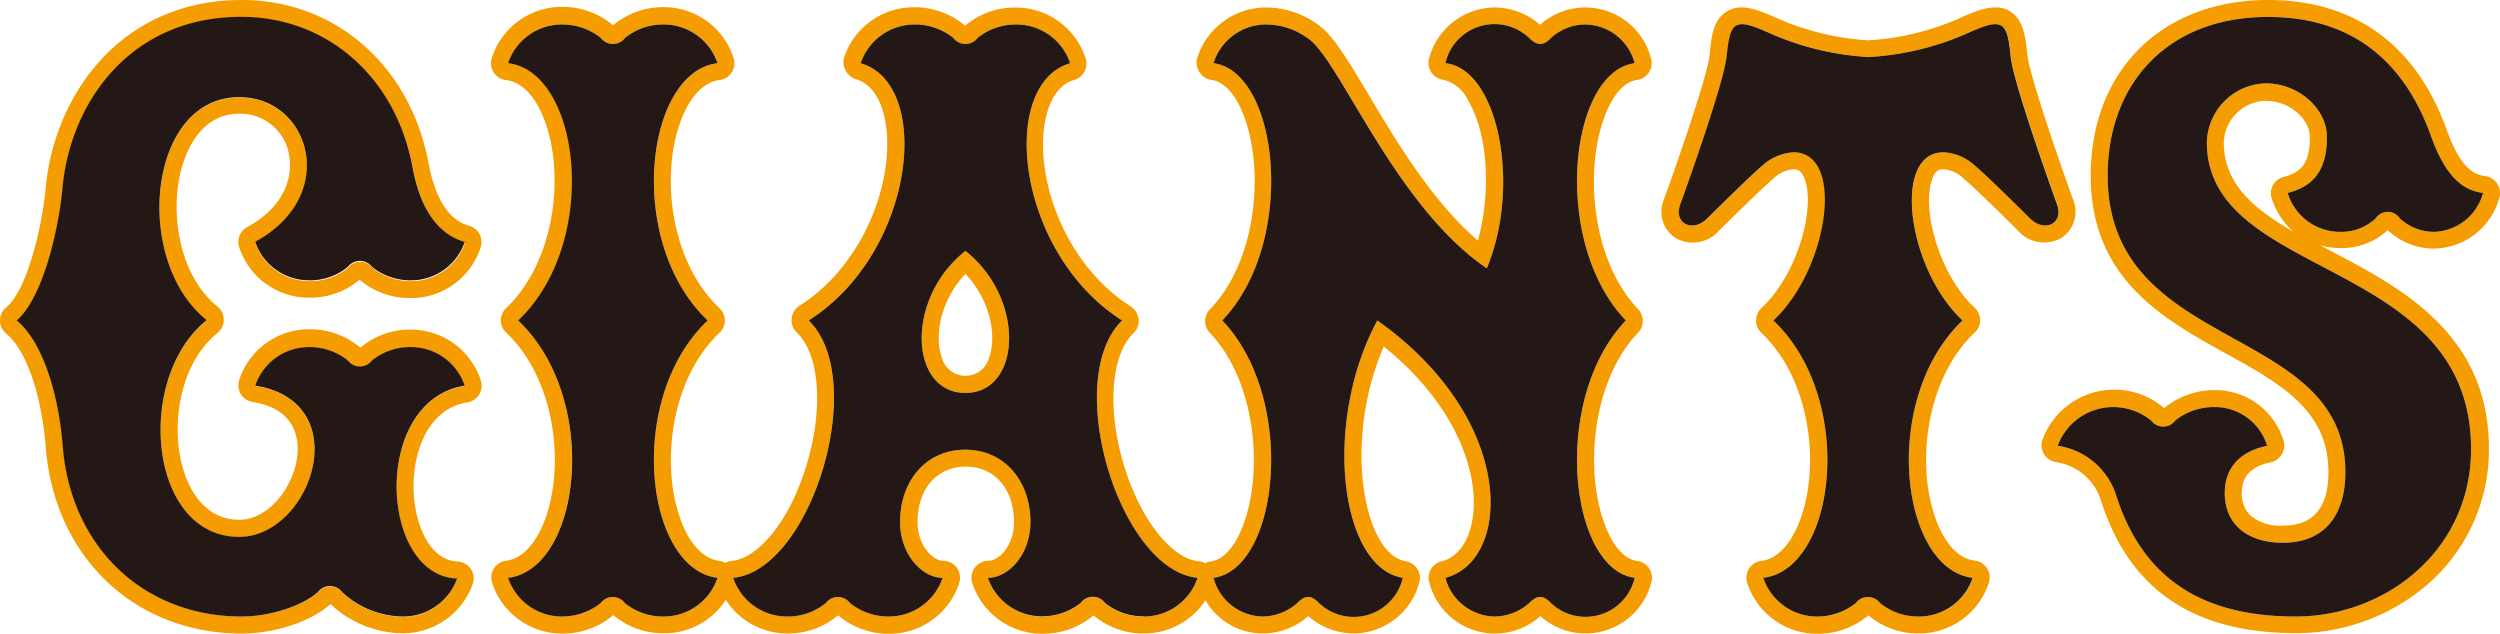 <svg xmlns="http://www.w3.org/2000/svg" viewBox="0 0 248 62.85"><defs><style>.cls-1{fill:#f49c00;}.cls-2{fill:#231815;}</style></defs><title>アセット 1</title><g id="レイヤー_2" data-name="レイヤー 2"><g id="レイヤー_1-2" data-name="レイヤー 1"><path class="cls-1" d="M24.52,22.53a1.67,1.67,0,0,0-.79,2,7.27,7.27,0,0,0,6.94,5,7.52,7.52,0,0,0,5-1.79l0,0,.07.07a7.72,7.72,0,0,0,5,1.76,7.26,7.26,0,0,0,6.93-5,1.67,1.67,0,0,0-1.13-2.17c-2-.56-3.32-2.61-4-6.07C40.77,6.56,33.29,0,24,0,11.81,0,5.38,9.63,4.54,18.57c-.42,4.52-2,10.37-3.93,11.93A1.66,1.66,0,0,0,0,31.79a1.68,1.68,0,0,0,.61,1.3c2,1.61,3.53,6.14,3.93,11.28C5.39,55.25,13.37,62.85,24,62.85c3.23,0,6.89-1.21,8.71-2.87l.07-.06,0,0a10.6,10.6,0,0,0,7.09,2.9,7.37,7.37,0,0,0,7-4.82A1.68,1.68,0,0,0,45.4,55.7c-2.7-.08-4.15-3.49-4.35-6.62-.25-4,1.31-8.53,5.31-9.16a1.7,1.7,0,0,0,1.18-.8,1.65,1.65,0,0,0,.14-1.42,7.28,7.28,0,0,0-6.93-5,7.57,7.57,0,0,0-5,1.79l0,0-.07-.06a7.73,7.73,0,0,0-5-1.77,7.3,7.3,0,0,0-6.94,5,1.72,1.72,0,0,0,.14,1.42,1.69,1.69,0,0,0,1.19.8c4.16.66,4.57,3.51,4.44,5.15-.24,3.09-2.77,6.53-5.78,6.53-3.32,0-4.81-2.83-5.4-4.52-1.5-4.28-.69-10.84,3.24-14a1.69,1.69,0,0,0,.63-1.32,1.67,1.67,0,0,0-.63-1.31c-4-3.24-4.88-10-3.32-14.48.6-1.74,2.12-4.65,5.48-4.65a4.9,4.9,0,0,1,4.88,3.76C29.16,17.32,28.38,20.42,24.52,22.53Zm-.8-12.86c-9.1,0-10.58,16.25-3.21,22.12-7.17,5.72-5.77,21.5,3.21,21.5,7.17,0,11.73-13.43,1.6-15a5.62,5.62,0,0,1,5.35-3.83,6.1,6.1,0,0,1,3.83,1.32,1.5,1.5,0,0,0,2.41,0,6,6,0,0,1,3.84-1.32,5.62,5.62,0,0,1,5.35,3.83c-9.29,1.47-8.47,18.89-.75,19.13a5.7,5.7,0,0,1-5.49,3.77,9,9,0,0,1-5.92-2.42,1.5,1.5,0,0,0-2.41,0C30,60.1,26.82,61.16,24,61.16c-9.79,0-17-6.95-17.74-16.92C5.84,39.39,4.33,34,1.68,31.79c2.48-2.05,4.12-8.64,4.54-13.06.78-8.42,6.62-17,17.74-17,8.45,0,15.3,6,17,14.94.84,4.55,2.81,6.72,5.17,7.39a5.62,5.62,0,0,1-5.35,3.83,6.1,6.1,0,0,1-3.84-1.33,1.51,1.51,0,0,0-2.41,0,5.91,5.91,0,0,1-3.83,1.33A5.62,5.62,0,0,1,25.32,24C33.74,19.43,30.78,9.67,23.72,9.67Z"/><path class="cls-1" d="M162.38,7.93a1.64,1.64,0,0,0,1.2-.76,1.67,1.67,0,0,0,.19-1.41,6.73,6.73,0,0,0-11-3.3A6.91,6.91,0,0,0,148.22.74a6.8,6.8,0,0,0-6.44,5,1.69,1.69,0,0,0,1.43,2.18,3.64,3.64,0,0,1,2.4,2c2.17,3.66,2.21,9.56,1,13.94C142.09,20,138.5,14,135.8,9.45c-1.76-2.94-3.14-5.25-4.44-6.51a8.81,8.81,0,0,0-5.73-2.2,7.16,7.16,0,0,0-6.86,5A1.67,1.67,0,0,0,119,7.17a1.64,1.64,0,0,0,1.2.76c1.3.18,2.5,1.58,3.3,3.86,1.89,5.36,1.12,14.09-3.42,18.84A1.69,1.69,0,0,0,120,33c4.54,4.74,5.31,13.47,3.42,18.83-.8,2.28-2,3.69-3.3,3.86a1.43,1.43,0,0,0-.57.19,1.6,1.6,0,0,0-.63-.2c-2.53-.24-5.37-3.63-7.07-8.43-2.07-5.88-1.82-11.86.6-14.21a1.69,1.69,0,0,0,.5-1.38,1.73,1.73,0,0,0-.77-1.25c-6.39-4.06-9.38-12.28-8.59-17.89.21-1.45.87-4,3-4.6a1.67,1.67,0,0,0,1-.84,1.71,1.71,0,0,0,.09-1.33,7.27,7.27,0,0,0-6.94-5,7.56,7.56,0,0,0-5,1.8l0,0a.19.19,0,0,1-.07-.06,7.77,7.77,0,0,0-5-1.77,7.28,7.28,0,0,0-6.94,5A1.64,1.64,0,0,0,83.89,7a1.69,1.69,0,0,0,1,.85c2.14.63,2.8,3.15,3,4.6.79,5.61-2.2,13.83-8.59,17.89A1.69,1.69,0,0,0,79.06,33c2.42,2.35,2.67,8.32.6,14.2C78,52,75.12,55.4,72.59,55.64a1.6,1.6,0,0,0-.63.2,1.72,1.72,0,0,0-.59-.2c-1.67-.19-3.14-1.84-4-4.52-1.78-5.36-.76-13.6,4-18.1a1.68,1.68,0,0,0,0-2.45c-4.77-4.51-5.79-12.75-4-18.11.88-2.68,2.35-4.32,4-4.52a1.68,1.68,0,0,0,1.39-2.23,7.28,7.28,0,0,0-6.94-5,7.64,7.64,0,0,0-5,1.8l0,0-.07-.06a7.77,7.77,0,0,0-5-1.77,7.29,7.29,0,0,0-6.94,5A1.68,1.68,0,0,0,50.2,7.94c1.67.2,3.14,1.84,4,4.52,1.77,5.36.75,13.6-4,18.11a1.7,1.7,0,0,0-.52,1.22A1.68,1.68,0,0,0,50.22,33c4.76,4.5,5.78,12.74,4,18.1-.89,2.68-2.36,4.33-4,4.52a1.68,1.68,0,0,0-1.39,2.23,7.29,7.29,0,0,0,6.94,5,7.77,7.77,0,0,0,5-1.77l.07-.06,0,0a7.65,7.65,0,0,0,5,1.8A7.25,7.25,0,0,0,72,59.51a7.27,7.27,0,0,0,6.14,3.33,7.68,7.68,0,0,0,5-1.8l0,0,.07.06a7.77,7.77,0,0,0,5,1.77,7.27,7.27,0,0,0,6.93-5,1.68,1.68,0,0,0-1.58-2.24c-1,0-2.54-1.49-2.54-3.84,0-3.29,1.92-5.5,4.78-5.5s4.79,2.21,4.79,5.5c0,2.35-1.5,3.84-2.54,3.84a1.69,1.69,0,0,0-1.59,2.24,7.3,7.3,0,0,0,6.95,5,7.77,7.77,0,0,0,5-1.77l.06-.06,0,0a7.63,7.63,0,0,0,5,1.8,7.27,7.27,0,0,0,6.11-3.29,6.58,6.58,0,0,0,5.66,3.29,6.85,6.85,0,0,0,4.54-1.72,6.91,6.91,0,0,0,4.56,1.72,6.8,6.8,0,0,0,6.44-5,1.64,1.64,0,0,0-.17-1.38,1.66,1.66,0,0,0-1.16-.78c-1.41-.24-2.36-1.62-2.9-2.73-2-4.12-2.19-11.89.72-18.57,7.19,5.76,9.62,12.72,8.77,17.31-.4,2.16-1.51,3.62-3.05,4a1.66,1.66,0,0,0-1.06.81,1.69,1.69,0,0,0-.13,1.32,6.72,6.72,0,0,0,11,3.3,6.73,6.73,0,0,0,11-3.3,1.67,1.67,0,0,0-.19-1.41,1.64,1.64,0,0,0-1.2-.76c-1.3-.17-2.5-1.58-3.3-3.85C157.19,46.43,158,37.7,162.5,33a1.69,1.69,0,0,0,0-2.33c-4.54-4.75-5.31-13.48-3.42-18.84C159.88,9.51,161.09,8.11,162.38,7.93ZM65.82,61.16A6,6,0,0,1,62,59.83a1.49,1.49,0,0,0-2.4,0,6.18,6.18,0,0,1-3.84,1.33,5.63,5.63,0,0,1-5.35-3.84c7.21-.86,9.21-17.74,1-25.53,8.24-7.78,6.24-24.67-1-25.52a5.62,5.62,0,0,1,5.35-3.84,6.12,6.12,0,0,1,3.84,1.33,1.5,1.5,0,0,0,2.4,0,6,6,0,0,1,3.83-1.33,5.63,5.63,0,0,1,5.36,3.84C64,7.12,62,24,70.2,31.79,62,39.58,64,56.46,71.18,57.32A5.64,5.64,0,0,1,65.82,61.16Zm47.63,0a6,6,0,0,1-3.84-1.33,1.49,1.49,0,0,0-2.4,0,6.15,6.15,0,0,1-3.83,1.33A5.64,5.64,0,0,1,98,57.32c2.06,0,4.22-2.34,4.22-5.53,0-4.1-2.59-7.18-6.47-7.18s-6.46,3.08-6.46,7.18c0,3.19,2.16,5.53,4.22,5.53a5.64,5.64,0,0,1-5.35,3.84,6.18,6.18,0,0,1-3.84-1.33,1.49,1.49,0,0,0-2.4,0,6,6,0,0,1-3.84,1.33,5.63,5.63,0,0,1-5.35-3.84c7.75-.73,13.52-19.66,7.48-25.53C90.77,25.1,92.6,8.38,85.38,6.27a5.64,5.64,0,0,1,5.36-3.84,6.07,6.07,0,0,1,3.83,1.33,1.51,1.51,0,0,0,2.41,0,6,6,0,0,1,3.83-1.33,5.62,5.62,0,0,1,5.35,3.84C99,8.38,100.78,25.1,111.31,31.79c-6,5.87-.26,24.8,7.49,25.53A5.63,5.63,0,0,1,113.45,61.16Zm47.83-29.37c-7.44,7.79-5.63,24.67.88,25.53a5,5,0,0,1-8.3,2.51c-.77-.83-1.39-.79-2.17,0a5.23,5.23,0,0,1-3.47,1.33,5.17,5.17,0,0,1-4.84-3.84c6.6-1.69,7.13-15.7-6.75-25.53-5.48,10.16-3.7,24.5,2.53,25.53a5,5,0,0,1-8.31,2.51c-.77-.83-1.39-.79-2.17,0a5.25,5.25,0,0,1-3.46,1.33,5.16,5.16,0,0,1-4.84-3.84c6.51-.86,8.32-17.74.87-25.53,7.45-7.78,5.65-24.67-.87-25.52a5.46,5.46,0,0,1,5.25-3.84,7.07,7.07,0,0,1,4.56,1.73c3.32,3.19,8.58,16.52,17.3,22.46,3.45-8.25,1.1-19.81-4.11-20.35a5,5,0,0,1,8.31-2.51c.78.78,1.4.82,2.17,0a5.08,5.08,0,0,1,3.47-1.33,5.14,5.14,0,0,1,4.83,3.84C155.65,7.12,153.84,24,161.28,31.79Z"/><path class="cls-1" d="M95.77,24.89c-6,4.73-5.56,14.09,0,14.09S101.76,29.62,95.77,24.89Zm2.36,10.56a2.43,2.43,0,0,1-4.71,0c-.78-2.23-.06-5.73,2.35-8.28C98.19,29.72,98.91,33.22,98.13,35.45Z"/><path class="cls-1" d="M236.86,22.83a6.65,6.65,0,0,0,4.59,1.83,6.83,6.83,0,0,0,6.47-5,1.69,1.69,0,0,0-.18-1.42,1.72,1.72,0,0,0-1.21-.77c-1.12-.14-2.46-.8-3.82-4.6C239.69,4.45,233.56,0,225,0c-10.53,0-17.6,7-17.6,17.42,0,10.22,7.13,14.17,13.42,17.66,5.46,3,10.16,5.64,10.16,11.76,0,3.52-1.51,5.3-4.49,5.3a4.52,4.52,0,0,1-3.33-1.08,3.08,3.08,0,0,1-.77-2.33c.05-1.55,1-2.48,2.86-2.87a1.63,1.63,0,0,0,1.11-.8,1.66,1.66,0,0,0,.16-1.36,7.07,7.07,0,0,0-6.84-5,7.85,7.85,0,0,0-5,1.79l0,0-.05-.05a7.59,7.59,0,0,0-12,3.14,1.69,1.69,0,0,0,1.31,2.26,5.51,5.51,0,0,1,4.47,3.79c2.82,8.87,9.17,13.18,19.4,13.18a20,20,0,0,0,13.19-5,17.67,17.67,0,0,0,5.9-13.31c0-11.36-8.67-15.92-15.63-19.58l-1.13-.6a7,7,0,0,0,2,.29A6.68,6.68,0,0,0,236.86,22.83Zm-11.51-3.16A7.34,7.34,0,0,0,227.53,23c-4-2.3-6.93-4.78-6.93-8.87A4.27,4.27,0,0,1,224.76,10c2.29,0,4.38,1.73,4.38,3.64,0,2.71-1,3.49-2.62,3.92a1.73,1.73,0,0,0-1.06.83A1.67,1.67,0,0,0,225.35,19.67Zm1.59-.53c2.46-.64,3.89-2.12,3.89-5.55,0-2.83-2.83-5.32-6.07-5.32a6,6,0,0,0-5.84,5.84c0,13.73,26.21,11.33,26.21,30.44,0,10-8.43,16.61-17.4,16.61s-15.09-3.52-17.8-12a7.17,7.17,0,0,0-5.81-4.94,5.88,5.88,0,0,1,5.48-3.84,6,6,0,0,1,3.79,1.33,1.5,1.5,0,0,0,2.41,0,6.11,6.11,0,0,1,3.87-1.33,5.42,5.42,0,0,1,5.23,3.84c-2.9.6-4.14,2.38-4.2,4.47-.11,3.2,2.11,5.15,5.78,5.15,4,0,6.18-2.6,6.18-7,0-14.88-23.58-11.73-23.58-29.42,0-9,5.83-15.74,15.91-15.74,7.93,0,13.35,4,16.14,11.75,1.35,3.77,2.93,5.42,5.19,5.71A5.2,5.2,0,0,1,241.45,23a5,5,0,0,1-3.38-1.33,1.44,1.44,0,0,0-2.41,0,5,5,0,0,1-3.6,1.33A5.42,5.42,0,0,1,226.94,19.14Z"/><path class="cls-1" d="M192.8,16.79a3.31,3.31,0,0,1,2.08,1c.64.5,4.23,4,5.28,5.07a3.48,3.48,0,0,0,4.35.73,3.12,3.12,0,0,0,1.11-3.87c-1.71-4.74-4.33-12.46-4.51-14.32s-.44-3.54-1.77-4.31-3-.2-5.18.82A26.29,26.29,0,0,1,185.35,4a26.23,26.23,0,0,1-8.8-2.08c-2.24-1-3.8-1.62-5.18-.82s-1.59,2.34-1.77,4.31-3.13,10.5-4.52,14.32a3.12,3.12,0,0,0,1.12,3.87,3.46,3.46,0,0,0,4.34-.73c1.26-1.26,4.68-4.59,5.3-5.08a3.3,3.3,0,0,1,2.06-1c.36,0,.77.07,1.1.9,1.13,2.88-.65,9.52-4.27,12.87a1.7,1.7,0,0,0,0,2.46c4.77,4.5,5.79,12.74,4,18.1-.88,2.68-2.35,4.33-4,4.52a1.68,1.68,0,0,0-1.39,2.23,7.28,7.28,0,0,0,6.94,5,7.77,7.77,0,0,0,5-1.77l.07-.06,0,0a7.59,7.59,0,0,0,5,1.8,7.27,7.27,0,0,0,6.93-5,1.68,1.68,0,0,0-1.39-2.23c-1.67-.19-3.14-1.84-4-4.52-1.78-5.36-.76-13.6,4-18.1a1.68,1.68,0,0,0,0-2.46c-3.58-3.32-5.32-9.94-4.19-12.83C192,16.86,192.43,16.79,192.8,16.79Zm1.91,15c-8.23,7.79-6.24,24.67,1,25.53a5.63,5.63,0,0,1-5.34,3.84,6,6,0,0,1-3.84-1.33,1.5,1.5,0,0,0-2.41,0,6.15,6.15,0,0,1-3.83,1.33,5.63,5.63,0,0,1-5.35-3.84c7.21-.86,9.2-17.74,1-25.53,5.49-5.09,7.18-16.68,2-16.68a5,5,0,0,0-3.11,1.34c-.8.63-4.75,4.52-5.44,5.21-1.44,1.45-3.37.51-2.69-1.37.77-2.11,4.37-12.23,4.61-14.74.35-3.61.84-3.82,4.58-2.12a28,28,0,0,0,9.5,2.23,28.08,28.08,0,0,0,9.51-2.23c3.74-1.7,4.23-1.49,4.57,2.12.24,2.51,3.85,12.63,4.61,14.74.69,1.88-1.24,2.82-2.69,1.37-.68-.69-4.63-4.58-5.44-5.21a4.91,4.91,0,0,0-3.11-1.34C187.64,15.11,189.22,26.7,194.71,31.79Z"/><path class="cls-2" d="M226.94,19.14c2.46-.64,3.89-2.12,3.89-5.55,0-2.83-2.83-5.32-6.07-5.32a6,6,0,0,0-5.84,5.84c0,13.73,26.21,11.33,26.21,30.44,0,10-8.43,16.61-17.4,16.61s-15.09-3.52-17.8-12a7.17,7.17,0,0,0-5.81-4.94,5.88,5.88,0,0,1,5.48-3.84,6,6,0,0,1,3.79,1.33,1.49,1.49,0,0,0,2.4,0,6.16,6.16,0,0,1,3.88-1.33,5.42,5.42,0,0,1,5.23,3.84c-2.9.6-4.14,2.38-4.2,4.47-.11,3.2,2.11,5.15,5.78,5.15,4,0,6.18-2.6,6.18-7,0-14.88-23.58-11.73-23.58-29.42,0-9,5.83-15.74,15.91-15.74,7.93,0,13.35,4,16.14,11.75,1.35,3.77,2.93,5.42,5.19,5.71A5.2,5.2,0,0,1,241.46,23a5,5,0,0,1-3.39-1.33,1.44,1.44,0,0,0-2.41,0,5,5,0,0,1-3.6,1.33A5.42,5.42,0,0,1,226.94,19.14Zm-113.49,42a6,6,0,0,1-3.84-1.33,1.49,1.49,0,0,0-2.4,0,6.15,6.15,0,0,1-3.83,1.33A5.64,5.64,0,0,1,98,57.32c2.06,0,4.22-2.34,4.22-5.53,0-4.1-2.59-7.18-6.47-7.18s-6.46,3.08-6.46,7.18c0,3.19,2.16,5.53,4.22,5.53a5.64,5.64,0,0,1-5.35,3.84,6.16,6.16,0,0,1-3.84-1.33,1.49,1.49,0,0,0-2.4,0,6,6,0,0,1-3.84,1.33,5.63,5.63,0,0,1-5.35-3.84c7.75-.73,13.52-19.66,7.49-25.53C90.77,25.1,92.6,8.38,85.38,6.27a5.64,5.64,0,0,1,5.36-3.84,6.07,6.07,0,0,1,3.83,1.33,1.51,1.51,0,0,0,2.41,0,6,6,0,0,1,3.83-1.33,5.62,5.62,0,0,1,5.35,3.84C99,8.38,100.78,25.1,111.31,31.79c-6,5.87-.26,24.8,7.49,25.53A5.63,5.63,0,0,1,113.45,61.16ZM95.77,24.89c-6,4.73-5.56,14.09,0,14.09S101.76,29.62,95.77,24.89ZM31.53,58.74a1.5,1.5,0,0,1,2.41,0,9,9,0,0,0,5.92,2.42,5.7,5.7,0,0,0,5.49-3.77c-7.72-.24-8.54-17.66.75-19.13a5.62,5.62,0,0,0-5.35-3.83,6,6,0,0,0-3.84,1.32,1.5,1.5,0,0,1-2.41,0,6.1,6.1,0,0,0-3.83-1.32,5.62,5.62,0,0,0-5.35,3.83c10.13,1.6,5.57,15-1.6,15-9,0-10.38-15.78-3.21-21.5-7.37-5.87-5.89-22.12,3.21-22.12,7.06,0,10,9.76,1.6,14.34a5.62,5.62,0,0,0,5.35,3.83,5.91,5.91,0,0,0,3.83-1.33,1.51,1.51,0,0,1,2.41,0,6.1,6.1,0,0,0,3.84,1.33A5.62,5.62,0,0,0,46.1,24c-2.36-.67-4.33-2.84-5.17-7.39-1.67-9-8.52-14.94-17-14.94-11.12,0-17,8.63-17.74,17.05-.42,4.42-2.06,11-4.54,13.06C4.33,34,5.84,39.39,6.22,44.24c.78,10,8,16.92,17.74,16.92C26.82,61.16,30,60.1,31.53,58.74ZM65.82,2.43A6,6,0,0,0,62,3.76a1.5,1.5,0,0,1-2.4,0,6.12,6.12,0,0,0-3.84-1.33A5.62,5.62,0,0,0,50.4,6.27c7.21.85,9.2,17.74,1,25.52,8.23,7.79,6.24,24.67-1,25.53a5.63,5.63,0,0,0,5.35,3.84,6.18,6.18,0,0,0,3.84-1.33,1.49,1.49,0,0,1,2.4,0,6,6,0,0,0,3.83,1.33,5.64,5.64,0,0,0,5.36-3.84C64,56.46,62,39.58,70.2,31.79,62,24,64,7.12,71.18,6.27A5.63,5.63,0,0,0,65.82,2.43Zm127,12.68a4.91,4.91,0,0,1,3.11,1.34c.81.63,4.76,4.52,5.44,5.21,1.45,1.45,3.38.51,2.69-1.37-.76-2.11-4.37-12.23-4.61-14.74-.34-3.61-.83-3.82-4.57-2.12a28.08,28.08,0,0,1-9.51,2.23,28,28,0,0,1-9.5-2.23c-3.74-1.7-4.23-1.49-4.58,2.12-.24,2.51-3.84,12.63-4.61,14.74-.68,1.88,1.25,2.82,2.69,1.37.69-.69,4.64-4.58,5.44-5.21a5,5,0,0,1,3.11-1.34c5.16,0,3.47,11.59-2,16.68,8.23,7.79,6.24,24.67-1,25.53a5.63,5.63,0,0,0,5.35,3.84,6.15,6.15,0,0,0,3.83-1.33,1.5,1.5,0,0,1,2.41,0,6,6,0,0,0,3.84,1.33,5.63,5.63,0,0,0,5.34-3.84c-7.21-.86-9.2-17.74-1-25.53C189.22,26.7,187.64,15.11,192.8,15.11ZM120.38,6.27c6.52.85,8.32,17.74.87,25.52,7.45,7.79,5.64,24.67-.87,25.53a5.16,5.16,0,0,0,4.84,3.84,5.25,5.25,0,0,0,3.46-1.33c.78-.79,1.4-.83,2.17,0a5,5,0,0,0,8.31-2.51c-6.23-1-8-15.37-2.53-25.53,13.88,9.83,13.35,23.84,6.75,25.53a5.17,5.17,0,0,0,4.84,3.84,5.23,5.23,0,0,0,3.47-1.33c.78-.79,1.4-.83,2.17,0a5,5,0,0,0,8.3-2.51c-6.51-.86-8.32-17.74-.88-25.53-7.44-7.78-5.63-24.67.88-25.52a5.14,5.14,0,0,0-4.83-3.84,5.08,5.08,0,0,0-3.47,1.33c-.77.82-1.39.78-2.17,0a5,5,0,0,0-8.31,2.51c5.21.54,7.56,12.1,4.11,20.35-8.72-5.94-14-19.27-17.3-22.46a7.07,7.07,0,0,0-4.56-1.73A5.46,5.46,0,0,0,120.38,6.27Z"/></g></g></svg>